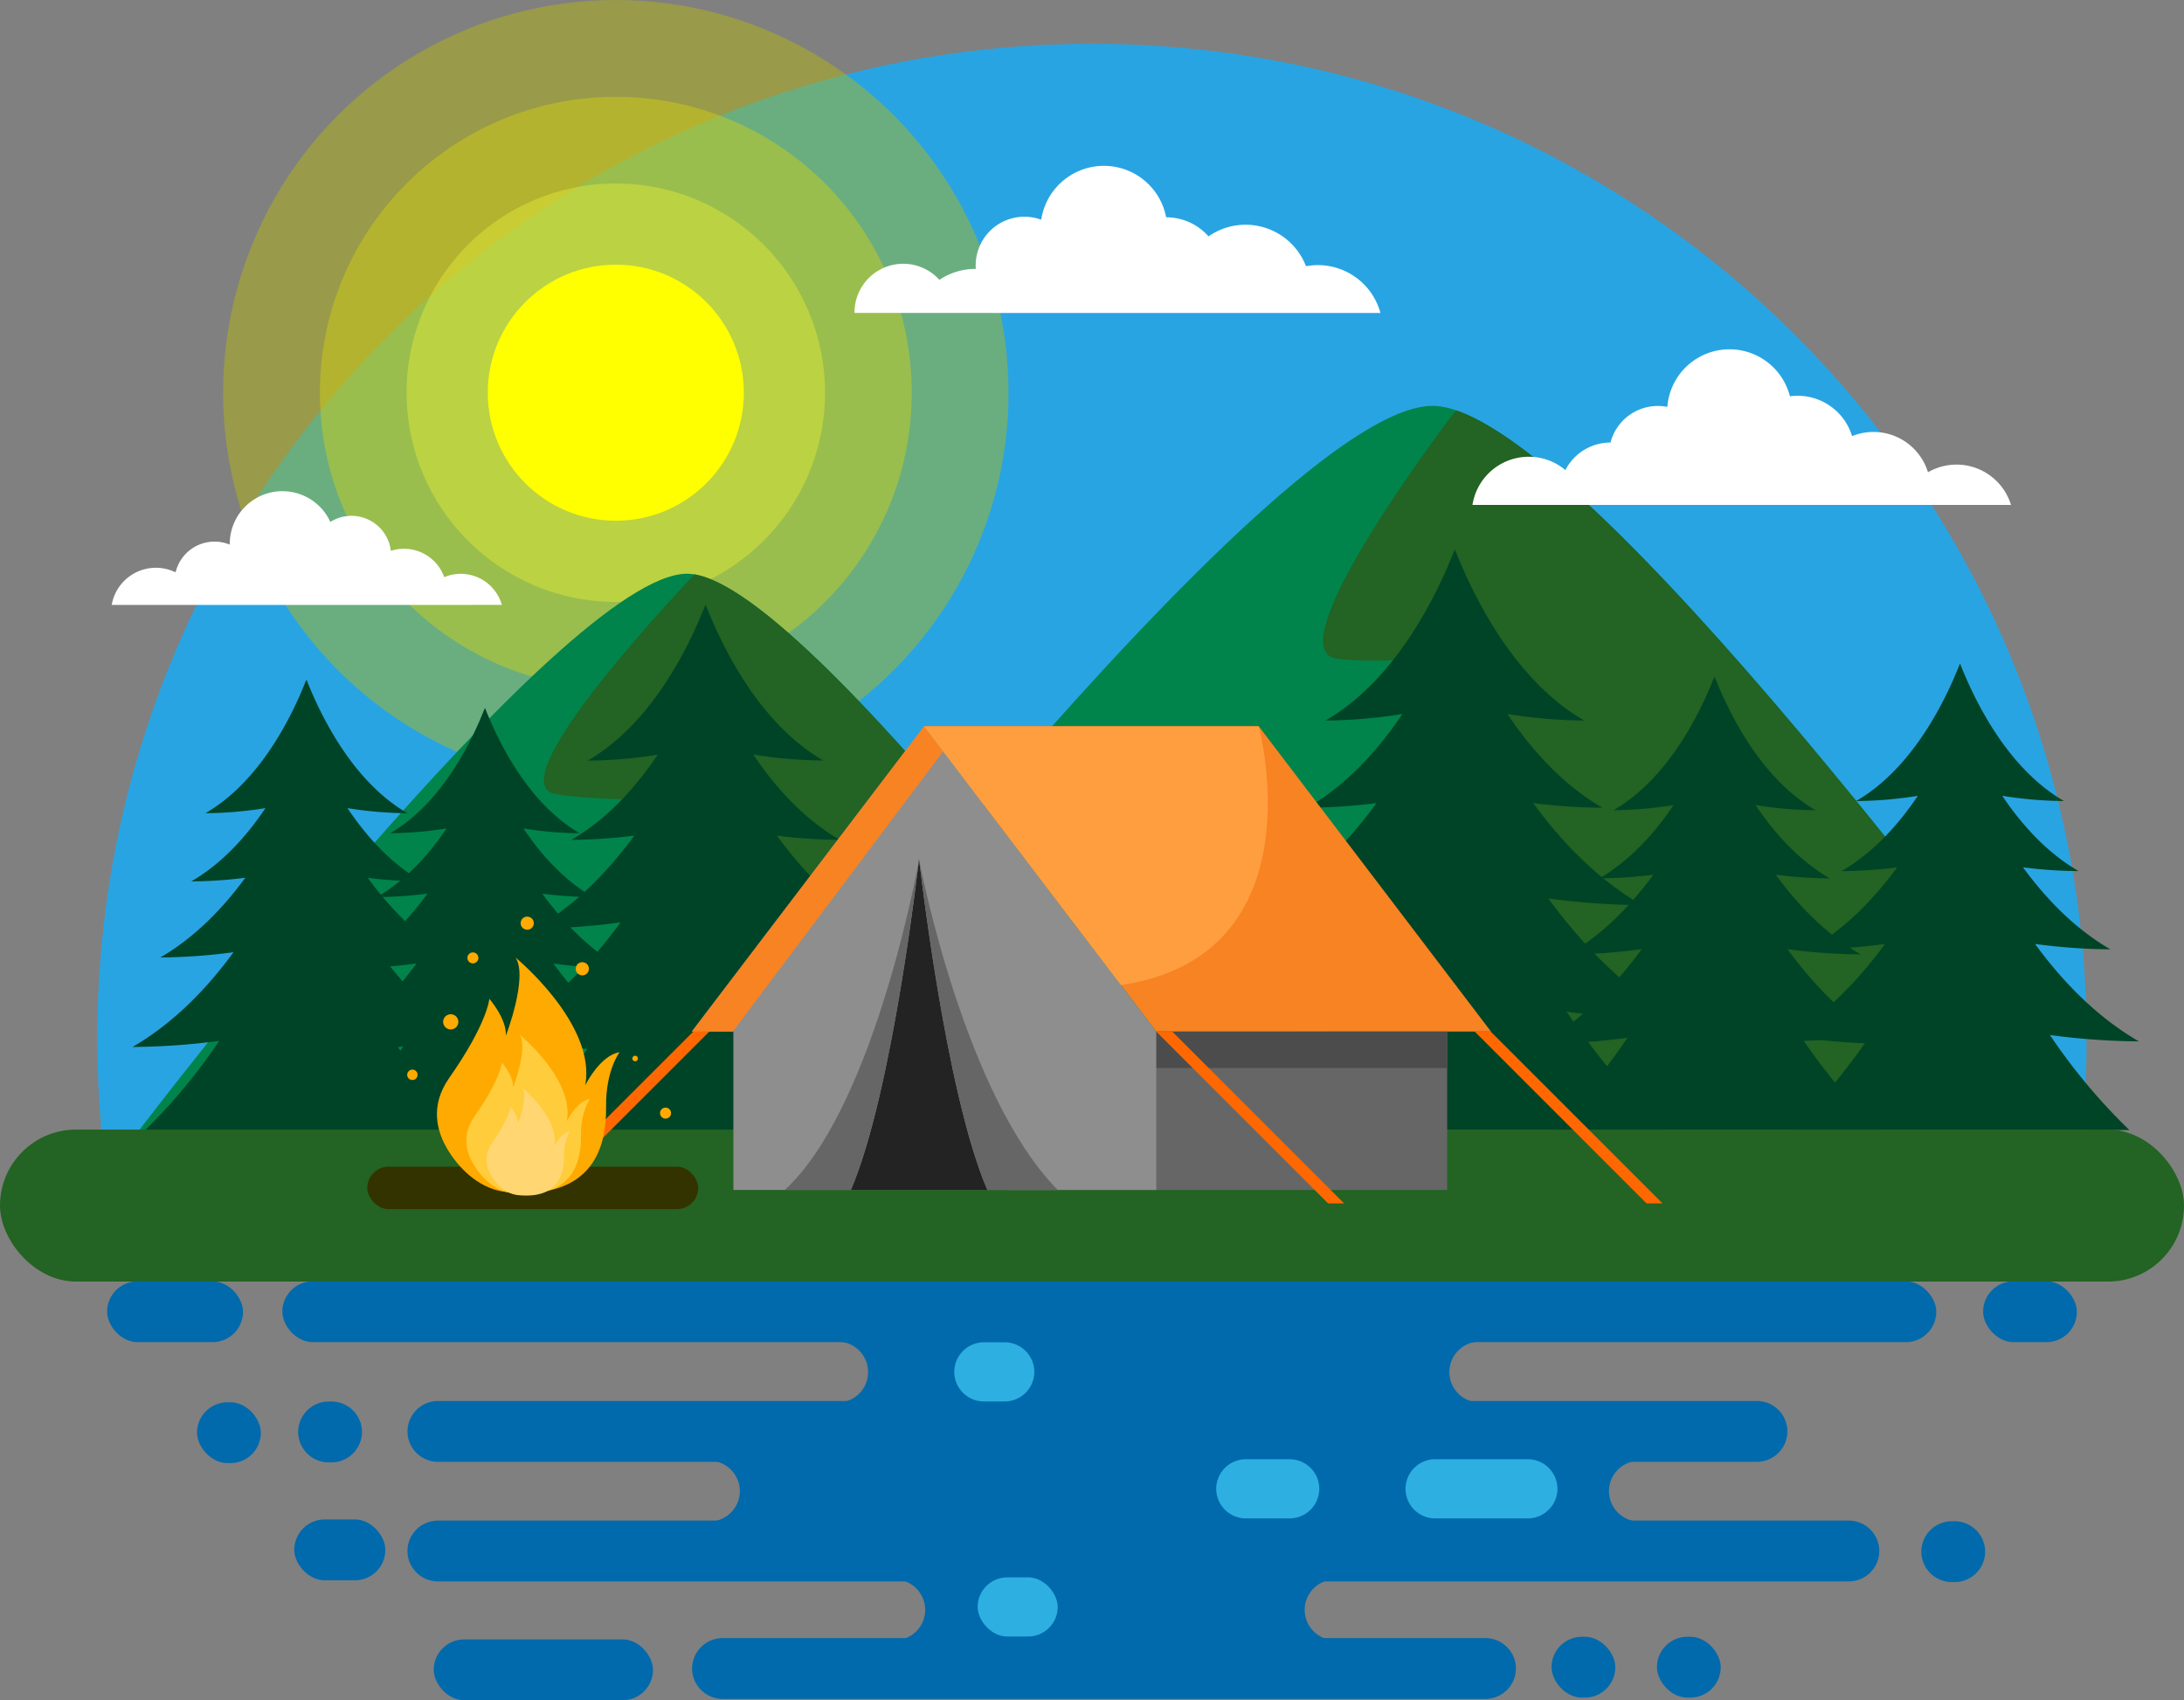 <svg id="Layer_1" data-name="Layer 1" xmlns="http://www.w3.org/2000/svg" viewBox="0 0 1072.89 835.25"><rect x="0" y="0" width="1072.89" height="835.25" fill="#808080" stroke="none"/><defs><style>.cls-1{fill:#29a4e2;}.cls-2{fill:#b6ba0c;}.cls-2,.cls-3,.cls-4{opacity:0.46;}.cls-3{fill:#d1d113;}.cls-4{fill:#e3e836;}.cls-5{fill:#ff0;}.cls-6{fill:#00844b;}.cls-7{fill:#236323;}.cls-8{fill:#004427;}.cls-9{fill:#006aac;}.cls-10{fill:#2dafe2;}.cls-11{fill:#666;}.cls-12{fill:#f78323;}.cls-13{fill:#4c4c4c;}.cls-14{fill:#8e8e8e;}.cls-15{fill:#ff6700;}.cls-16{fill:#ff9e3e;}.cls-17{fill:#fa0;}.cls-18{fill:#232323;}.cls-19{fill:#330;}.cls-20{fill:#ffcc3b;}.cls-21{fill:#ffd671;}.cls-22{fill:#fff;}</style></defs><title>camp-light</title><path class="cls-1" d="M1023.06,555.14q2-22.2,2-44.95c0-269.88-218.78-488.66-488.65-488.66S47.79,240.31,47.79,510.19q0,22.73,2,44.95Z"/><circle class="cls-2" cx="302.52" cy="192.92" r="192.92"/><circle class="cls-3" cx="302.52" cy="192.92" r="145.36"/><circle class="cls-4" cx="302.52" cy="192.92" r="102.78"/><circle class="cls-5" cx="302.52" cy="192.92" r="62.9"/><path class="cls-6" d="M1035.56,554.27S779.94,199.39,703.71,199.39C624.19,199.39,353.52,555,353.52,555Z"/><path class="cls-7" d="M614.87,554.74l415.86-.47,1.72-4.29C1004.64,511.77,797.1,229.46,715.4,201.61c-.56.59-1.11,1.2-1.63,1.85,0,0-88.56,116-57,120.12s69.22-7.12,64.13,10.18C718,343.49,662.75,457.1,614.87,554.74Z"/><path class="cls-6" d="M592.41,554.45S396.05,281.85,337.5,281.85c-61.08,0-269,273.19-269,273.19Z"/><path class="cls-7" d="M268.17,554.81l291.49-.33,1.58-42.06C505,438,387.9,289.91,341.14,282.17,320.49,304.09,246,385.39,273,390.09c31.22,5.43,86.19-1.36,78,15.6C346.32,415.55,303.36,492.24,268.17,554.81Z"/><path class="cls-8" d="M236,514.33c-19.92-11.55-36.32-28.35-49.61-46.52a280.53,280.53,0,0,0,36,2.58c-16.76-9.72-30.55-23.86-41.72-39.15A219.54,219.54,0,0,0,207.15,433c-15.05-8.73-27.07-22-36.46-36a190.85,190.85,0,0,0,29.47,2.5c-22.95-13.31-37.87-38.63-46.55-58.32q-1.26-2.88-2.36-5.57l-.7-1.77h0l-3.07,7.34c-8.68,19.68-23.6,45-46.54,58.31a190.77,190.77,0,0,0,29.46-2.5C121,411,109,424.3,93.94,433a219.75,219.75,0,0,0,26.55-1.79c-11.18,15.29-25,29.43-41.73,39.15a280.43,280.43,0,0,0,35.95-2.58C101.43,486,85,502.78,65.1,514.33a333.94,333.94,0,0,0,42.6-3,278.89,278.89,0,0,1-37.92,45.34H231.32a277.88,277.88,0,0,1-37.92-45.34A333.74,333.74,0,0,0,236,514.33Z"/><path class="cls-8" d="M318.39,517c-18.68-10.84-34.07-26.6-46.53-43.65a261.75,261.75,0,0,0,33.72,2.42c-15.72-9.11-28.66-22.38-39.14-36.73a207.16,207.16,0,0,0,24.9,1.68c-14.12-8.19-25.4-20.63-34.2-33.73a180,180,0,0,0,27.64,2.34c-21.53-12.49-35.53-36.24-43.67-54.71-.79-1.8-1.53-3.55-2.21-5.23-.23-.56-.45-1.11-.66-1.66h0l-2.88,6.89c-8.14,18.46-22.14,42.22-43.67,54.7a180.16,180.16,0,0,0,27.65-2.34c-8.81,13.1-20.09,25.54-34.21,33.73A207.16,207.16,0,0,0,210,439c-10.48,14.35-23.42,27.62-39.14,36.73a262,262,0,0,0,33.73-2.42c-12.47,17.05-27.86,32.81-46.54,43.65a313,313,0,0,0,40-2.86,261.17,261.17,0,0,1-35.58,42.54H314a260.69,260.69,0,0,1-35.57-42.54A312.83,312.83,0,0,0,318.39,517Z"/><path class="cls-8" d="M446.18,507.34c-23.21-13.46-42.32-33-57.8-54.21a326.59,326.59,0,0,0,41.88,3c-19.52-11.32-35.59-27.81-48.61-45.62a258.63,258.63,0,0,0,30.93,2.09C395,402.42,381,387,370.09,370.69a223.28,223.28,0,0,0,34.33,2.91c-26.74-15.51-44.12-45-54.23-68-1-2.23-1.9-4.4-2.75-6.49-.28-.7-.56-1.38-.82-2.06h0L343,305.65c-10.11,22.94-27.5,52.45-54.24,68a223.37,223.37,0,0,0,34.34-2.91C312.2,387,298.19,402.42,280.65,412.6a258.63,258.63,0,0,0,30.93-2.09c-13,17.82-29.09,34.3-48.62,45.62a326.89,326.89,0,0,0,41.9-3c-15.49,21.17-34.6,40.75-57.81,54.21a388.35,388.35,0,0,0,49.64-3.55,324.91,324.91,0,0,1-44.2,52.84H440.74a324.34,324.34,0,0,1-44.19-52.84A388.15,388.15,0,0,0,446.18,507.34Z"/><path class="cls-8" d="M824.13,500.93c-25.5-14.79-46.51-36.31-63.52-59.57a359,359,0,0,0,46,3.3c-21.46-12.45-39.12-30.56-53.42-50.14a282,282,0,0,0,34,2.29c-19.28-11.18-34.68-28.16-46.69-46.05a245.17,245.17,0,0,0,37.73,3.2c-29.39-17-48.5-49.47-59.61-74.69-1.08-2.45-2.09-4.84-3-7.13l-.91-2.26h0l-3.93,9.4c-11.11,25.21-30.22,57.64-59.6,74.68a245.17,245.17,0,0,0,37.73-3.2c-12,17.89-27.41,34.87-46.69,46.05a282.06,282.06,0,0,0,34-2.29c-14.3,19.58-32,37.69-53.43,50.14a359.14,359.14,0,0,0,46-3.3c-17,23.26-38,44.78-63.53,59.57A426.48,426.48,0,0,0,659.84,497c-14,20.56-30.09,40.49-48.56,58.07H818.15c-18.47-17.58-34.59-37.51-48.56-58.07A426.38,426.38,0,0,0,824.13,500.93Z"/><path class="cls-8" d="M927.71,512.81c-19.91-11.55-36.32-28.36-49.6-46.52a281.32,281.32,0,0,0,35.94,2.57c-16.75-9.71-30.54-23.86-41.72-39.15a221,221,0,0,0,26.55,1.8c-15.06-8.74-27.08-22-36.46-36A191.46,191.46,0,0,0,891.88,398c-23-13.31-37.87-38.63-46.54-58.32-.85-1.91-1.64-3.78-2.36-5.57l-.71-1.76h0l-3.07,7.34c-8.68,19.69-23.59,45-46.54,58.31a191.38,191.38,0,0,0,29.46-2.49c-9.38,14-21.4,27.23-36.46,36a221,221,0,0,0,26.55-1.8c-11.17,15.29-25,29.44-41.72,39.15a281.52,281.52,0,0,0,36-2.57c-13.29,18.16-29.69,35-49.61,46.52a332.94,332.94,0,0,0,42.6-3,278.52,278.52,0,0,1-37.93,45.35H923a279,279,0,0,1-37.92-45.35A332.84,332.84,0,0,0,927.71,512.81Z"/><path class="cls-8" d="M1050.72,511.58c-20.49-11.88-37.36-29.17-51-47.86a287.39,287.39,0,0,0,37,2.65c-17.24-10-31.43-24.55-42.92-40.28a228.07,228.07,0,0,0,27.31,1.85c-15.49-9-27.86-22.63-37.51-37a196.74,196.74,0,0,0,30.31,2.57c-23.61-13.7-39-39.75-47.89-60q-1.31-3-2.42-5.73c-.25-.62-.5-1.22-.73-1.82h0l-3.16,7.56c-8.93,20.25-24.28,46.3-47.89,60a196.91,196.91,0,0,0,30.32-2.57c-9.66,14.37-22,28-37.51,37a228.07,228.07,0,0,0,27.31-1.85c-11.5,15.73-25.69,30.29-42.93,40.28a287.49,287.49,0,0,0,37-2.65c-13.67,18.69-30.55,36-51,47.86a341.94,341.94,0,0,0,43.83-3.13,287,287,0,0,1-39,46.66h166.2a287,287,0,0,1-39-46.66A341.84,341.84,0,0,0,1050.72,511.58Z"/><rect class="cls-7" y="554.92" width="1072.89" height="74.66" rx="37.33"/><path class="cls-9" d="M790.4,732.53h0a15,15,0,0,1,14.94-14.94H348.52a15,15,0,0,1,14.94,14.94h0a15,15,0,0,1-14.94,14.94H805.34A15,15,0,0,1,790.4,732.53Z"/><path class="cls-9" d="M729.76,804.73H354.94A15,15,0,0,0,340,819.67h0a15,15,0,0,0,14.94,14.93H729.76a15,15,0,0,0,14.94-14.93h0A15,15,0,0,0,729.76,804.73Z"/><path class="cls-9" d="M908.26,747H215.1a15,15,0,0,0-14.94,14.94h0a15,15,0,0,0,14.94,14.94H908.26a15,15,0,0,0,14.94-14.94h0A15,15,0,0,0,908.26,747Z"/><path class="cls-9" d="M640.92,790.86h0a15,15,0,0,1,14.94-14.93H439.57a15,15,0,0,1,14.94,14.93h0a15,15,0,0,1-14.94,14.94H655.86A15,15,0,0,1,640.92,790.86Z"/><rect class="cls-9" x="138.7" y="629.46" width="812.5" height="29.88" rx="14.94"/><path class="cls-9" d="M863.12,688.25h-648a15,15,0,0,0-14.94,14.94h0a15,15,0,0,0,14.94,14.94h648a15,15,0,0,0,14.94-14.94h0A15,15,0,0,0,863.12,688.25Z"/><path class="cls-9" d="M712,674h0a15,15,0,0,1,14.94-14.94H411.52A15,15,0,0,1,426.46,674h0A15,15,0,0,1,411.52,689H726.91A15,15,0,0,1,712,674Z"/><rect class="cls-9" x="974.2" y="629.46" width="46.07" height="29.88" rx="14.94"/><rect class="cls-9" x="213.07" y="805.37" width="107.72" height="29.88" rx="14.94"/><path class="cls-10" d="M750.51,716.86H705a14.58,14.58,0,0,0-14.54,14.53h0A14.58,14.58,0,0,0,705,745.93h45.56a14.59,14.59,0,0,0,14.54-14.54h0A14.58,14.58,0,0,0,750.51,716.86Z"/><path class="cls-10" d="M633.52,716.86H612a14.58,14.58,0,0,0-14.54,14.53h0A14.59,14.59,0,0,0,612,745.93h21.56a14.59,14.59,0,0,0,14.54-14.54h0A14.58,14.58,0,0,0,633.52,716.86Z"/><rect class="cls-10" x="480.27" y="774.89" width="39.33" height="29.07" rx="14.54"/><path class="cls-10" d="M493.58,659.41H483.32a14.58,14.58,0,0,0-14.54,14.53h0a14.58,14.58,0,0,0,14.54,14.54h10.26a14.59,14.59,0,0,0,14.54-14.54h0A14.58,14.58,0,0,0,493.58,659.41Z"/><rect class="cls-9" x="52.62" y="629.46" width="66.76" height="29.88" rx="14.94"/><rect class="cls-9" x="144.56" y="746.45" width="44.75" height="29.88" rx="14.94"/><path class="cls-9" d="M162.89,688.52h-1.48a15,15,0,0,0-14.94,14.94h0a15,15,0,0,0,14.94,14.94h1.48a15,15,0,0,0,14.94-14.94h0A15,15,0,0,0,162.89,688.52Z"/><rect class="cls-9" x="96.79" y="688.88" width="31.35" height="29.88" rx="14.94"/><path class="cls-9" d="M960.26,747.33h-1.47a15,15,0,0,0-14.94,14.94h0a15,15,0,0,0,14.94,14.94h1.47a15,15,0,0,0,14.94-14.94h0A15,15,0,0,0,960.26,747.33Z"/><rect class="cls-9" x="762.19" y="804.08" width="31.35" height="29.88" rx="14.94"/><rect class="cls-9" x="813.96" y="804.08" width="31.35" height="29.88" rx="14.94"/><rect class="cls-11" x="495.34" y="506.76" width="215.58" height="77.82"/><polygon class="cls-12" points="732.45 506.76 568.01 506.76 453.93 356.81 618.37 356.81 732.45 506.76"/><rect class="cls-13" x="495.34" y="506.76" width="215.58" height="17.9"/><polygon class="cls-14" points="568.01 506.76 568.01 584.58 360.27 584.58 360.27 506.76 339.86 506.76 453.93 356.81 568.01 506.76"/><polygon class="cls-12" points="453.93 356.81 463.31 369.13 359.98 506.77 339.86 506.77 453.93 356.81"/><polygon class="cls-15" points="652.42 591.18 660.29 591.18 575.88 506.77 568.01 506.77 568 506.75 568.01 506.77 652.42 591.18"/><polygon class="cls-15" points="808.87 591.18 816.73 591.18 732.32 506.77 724.46 506.77 724.45 506.75 724.46 506.77 808.87 591.18"/><polygon class="cls-15" points="264.02 591.18 348.44 506.77 348.44 506.75 348.43 506.77 340.57 506.77 256.16 591.18 264.02 591.18"/><path class="cls-16" d="M618.37,356.81H453.93l96.72,127.13C648.74,469.25,618.37,356.81,618.37,356.81Z"/><path class="cls-17" d="M451.63,394.61"/><path class="cls-18" d="M451.49,422.23c-.08-.8-12.67,113.85-33.53,162.35h67.1C464.15,536.19,451.56,421.51,451.49,422.23Z"/><path class="cls-15" d="M451.49,422.23a.42.42,0,0,1,0,.11s-.05.3-.16.87C451.43,422.61,451.48,422.28,451.49,422.23Z"/><path class="cls-11" d="M519.64,584.58H485.06c-20.45-47.34-32.94-158.12-33.55-162.24C452.29,426.39,474,538.49,519.64,584.58Z"/><path class="cls-11" d="M451.35,423.25C449.9,434.71,437.59,538.94,418,584.58H385.51C427.67,545.92,449.26,434.47,451.35,423.25Z"/><rect class="cls-19" x="180.44" y="573.14" width="162.56" height="20.84" rx="10.42"/><path class="cls-17" d="M248.79,585.58c-12.1-1.18-22.27-10.09-28.64-20.44-5.7-9.28-9-21.94.45-35.48,19-27.09,19.79-39,19.79-39s8.55,9.8,8.13,18.13c0,0,11-28.55,4.79-38.34,0,0,39.8,32.72,34.18,62.72,0,0,7.29-14.79,16.88-16.25,0,0-6.85,8.92-6.63,26.68C298,562.09,292.43,589.81,248.79,585.58Z"/><path class="cls-20" d="M252.24,586.25c-8.2-.8-15.09-6.84-19.4-13.86-3.87-6.28-6.13-14.86.3-24C246,530,246.55,522,246.55,522s5.79,6.64,5.51,12.28c0,0,7.48-19.34,3.25-26,0,0,27,22.17,23.15,42.51,0,0,5-10,11.44-11,0,0-4.64,6-4.49,18.08C285.57,570.33,281.82,589.12,252.24,586.25Z"/><path class="cls-21" d="M254.59,587.13c-5.54-.53-10.2-4.62-13.12-9.36-2.61-4.25-4.14-10,.21-16.25,8.68-12.42,9.06-17.86,9.06-17.86s3.92,4.49,3.73,8.31c0,0,5.06-13.08,2.19-17.57,0,0,18.24,15,15.66,28.74,0,0,3.34-6.78,7.73-7.45,0,0-3.13,4.09-3,12.22C277.12,576.37,274.59,589.07,254.59,587.13Z"/><path class="cls-17" d="M225.16,502a3.73,3.73,0,1,1-3.73-3.74A3.73,3.73,0,0,1,225.16,502Z"/><path class="cls-17" d="M235,470.56a2.69,2.69,0,1,1-2.68-2.68A2.68,2.68,0,0,1,235,470.56Z"/><path class="cls-17" d="M262.22,453.51A3.22,3.22,0,1,1,259,450.3,3.22,3.22,0,0,1,262.22,453.51Z"/><path class="cls-17" d="M289.29,475.91a3.23,3.23,0,1,1-3.22-3.22A3.22,3.22,0,0,1,289.29,475.91Z"/><path class="cls-17" d="M313.38,520a1.36,1.36,0,1,1-1.36-1.36A1.36,1.36,0,0,1,313.38,520Z"/><path class="cls-17" d="M205.14,528a2.55,2.55,0,1,1-2.54-2.54A2.55,2.55,0,0,1,205.14,528Z"/><circle class="cls-17" cx="326.95" cy="546.83" r="2.71"/><path class="cls-22" d="M987.91,248.05A28,28,0,0,0,947.12,232a28,28,0,0,0-37.28-17.75,28,28,0,0,0-26.78-19.83,29.35,29.35,0,0,0-3.77.26,30.62,30.62,0,0,0-60.21,5.22,24,24,0,0,0-27.92,17.51h-.07A24.84,24.84,0,0,0,769,230.93a28,28,0,0,0-45.66,17.12Z"/><path class="cls-22" d="M246.54,297.16a21,21,0,0,0-28.31-13.63A21,21,0,0,0,192,270.6a19.48,19.48,0,0,0-29.72-14.2,25.88,25.88,0,0,0-49.41,10.77c0,.12,0,.25,0,.38a19.66,19.66,0,0,0-26.61,13.63,22,22,0,0,0-31.38,16Z"/><path class="cls-22" d="M678.14,153.76a31.83,31.83,0,0,0-30.72-23.52,32.23,32.23,0,0,0-5.85.54,31.82,31.82,0,0,0-47.89-14.66,27.74,27.74,0,0,0-20.81-9.38,31.14,31.14,0,0,0-61.37,1.2,23.94,23.94,0,0,0-32.2,22.46c0,.58,0,1.14.06,1.7h-.17a31.64,31.64,0,0,0-17.71,5.38,23.93,23.93,0,0,0-41.7,16v.25Z"/></svg>